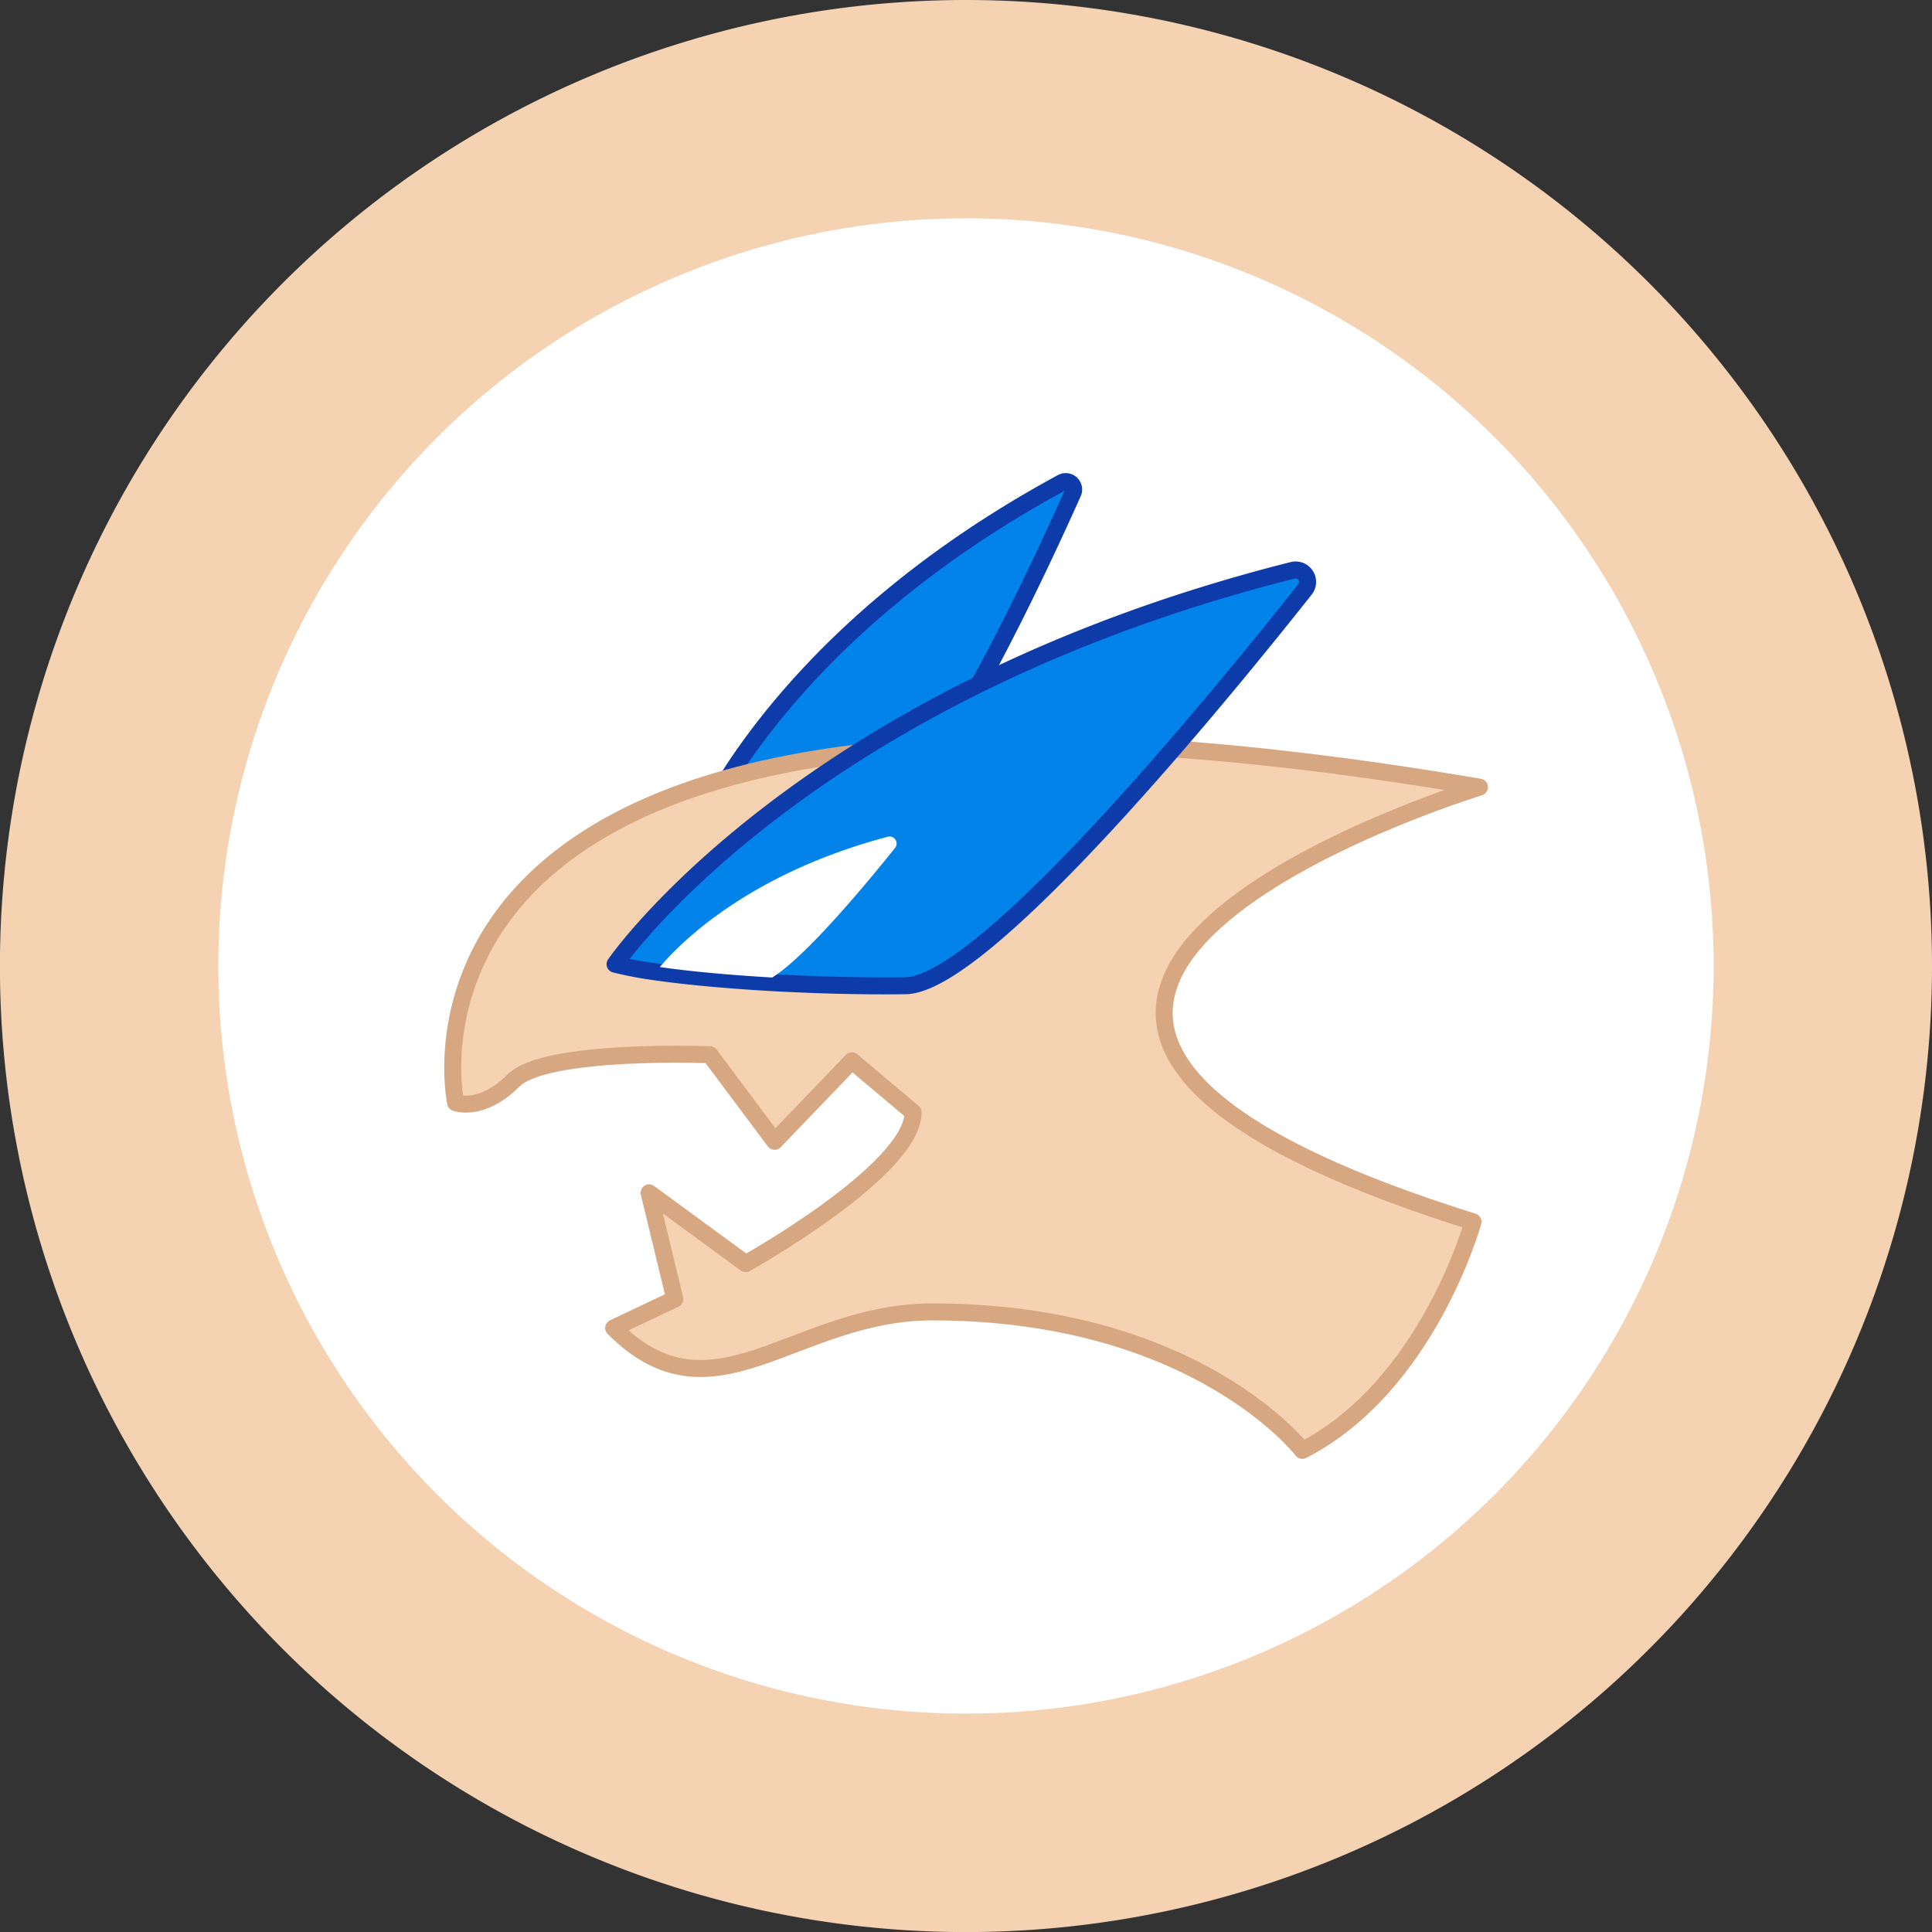 <svg xmlns="http://www.w3.org/2000/svg" viewBox="0 0 272.93 272.93"><rect x="0" y="0" width="272.93" height="272.93" fill="#333333" stroke="none"/><defs><style>.cls-1,.cls-4{fill:#f5d2b2;}.cls-2{fill:#fff;}.cls-3{fill:#0283ea;stroke:#0e3baa;}.cls-3,.cls-4{stroke-linecap:round;stroke-linejoin:round;stroke-width:2.4px;}.cls-4{stroke:#d6a780;}</style></defs><g id="Layer_2" data-name="Layer 2"><g id="Layer_1-2" data-name="Layer 1"><path class="cls-1" d="M272.93,136.46A136.47,136.47,0,1,1,136.46,0,136.47,136.47,0,0,1,272.93,136.46Z"/><circle class="cls-2" cx="136.46" cy="136.46" r="105.62"/><path class="cls-3" d="M151.57,69.62c-4.52,10.12-19.69,43-27,45-3.7,1-8.19,2-12.52,2.86-3.8.73-7.47,1.32-10.4,1.63a32.5,32.5,0,0,1-3.82.24S108.34,90.75,150,68.18A1.12,1.12,0,0,1,151.57,69.62Z"/><path class="cls-4" d="M64.36,155.77S48.9,83.92,209,111.2c0,0-99.6,30.47-.91,61.4,0,0-6.37,23.19-24.11,32.29,0,0-15-19.56-52.29-19.56-19.56,0-30.93,16.37-45,2.27l8.64-4.09-3.63-15,13.64,10s23.65-13.19,23.65-21.38l-8.64-7.27-10.92,11.37L100.29,149s-23.2-.91-27.75,3.64S64.36,155.77,64.36,155.77Z"/><path class="cls-3" d="M184.36,83.25c-10.41,13.17-45,55.83-56.43,56-5.81.09-12.78-.09-19.45-.47-5.85-.35-11.47-.85-15.88-1.49a52.21,52.21,0,0,1-5.71-1.08S113,98.12,182.61,80.57A1.69,1.69,0,0,1,184.36,83.25Z"/><path class="cls-2" d="M126.5,119.71c-3.72,4.66-12.5,15.32-17.41,18.38-5.85-.34-11.47-.84-15.88-1.48,2.91-3.44,12.59-13.22,32.29-18.43A1,1,0,0,1,126.5,119.71Z"/></g></g></svg>